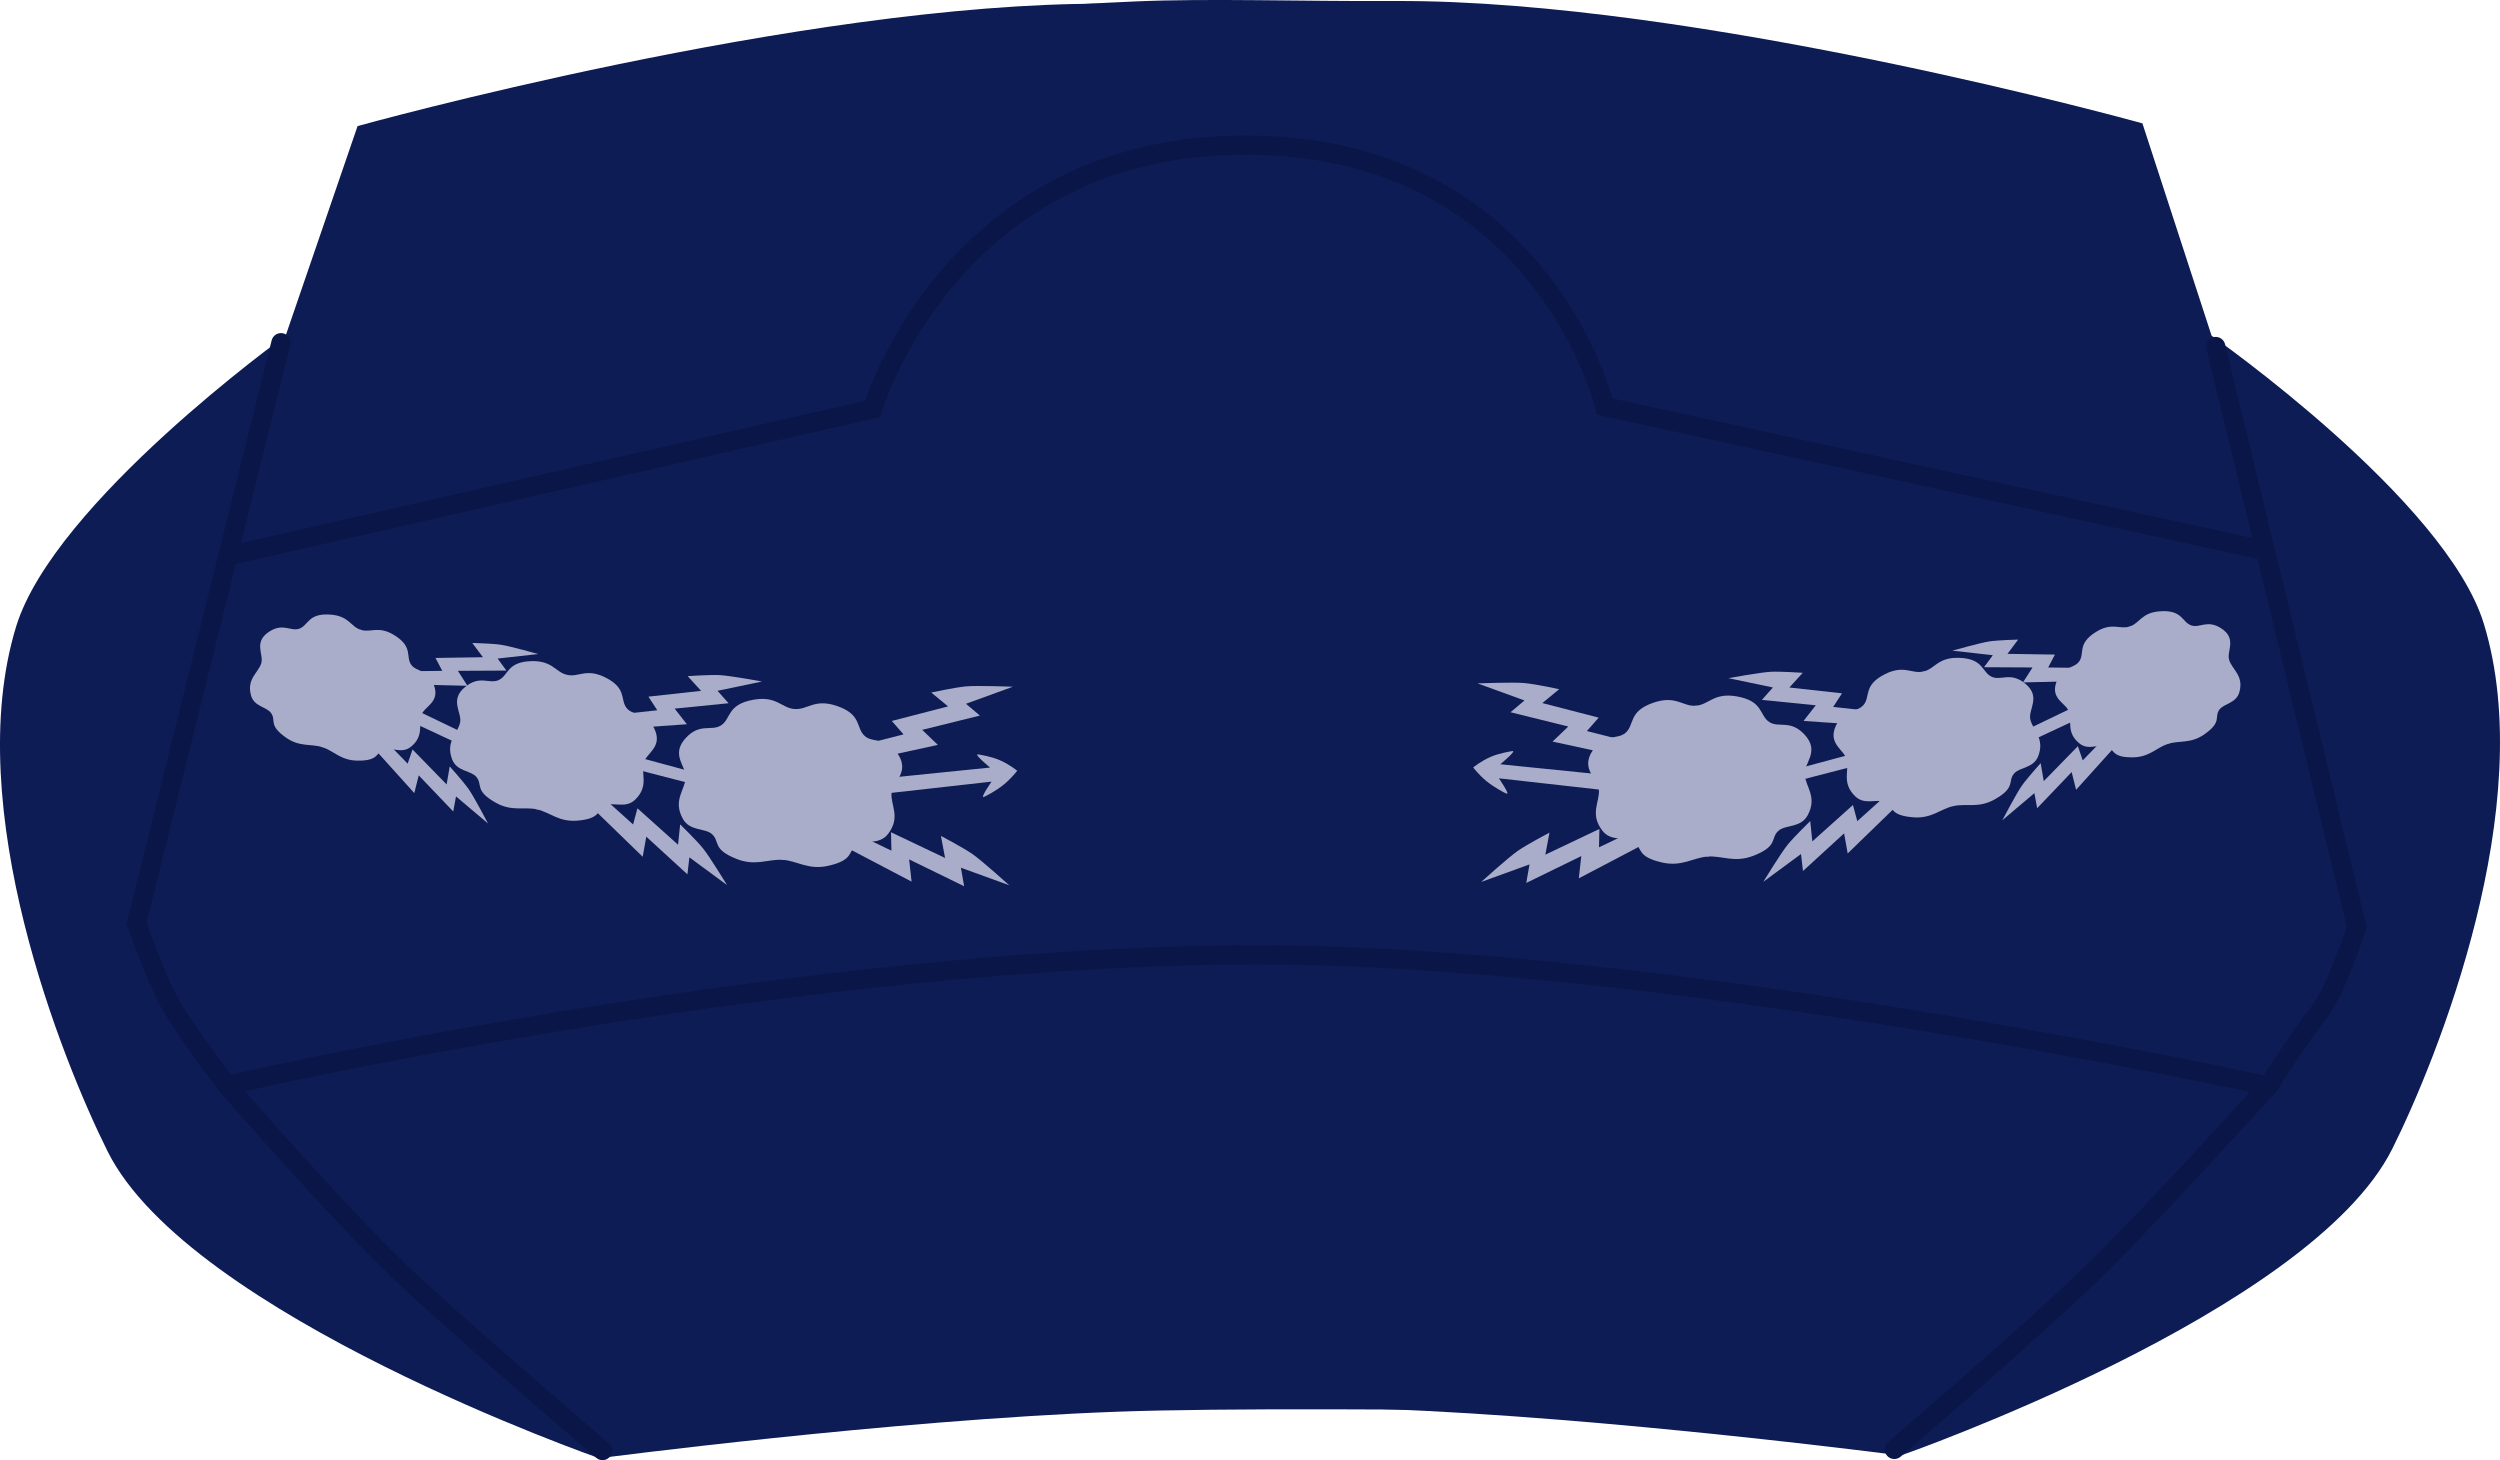 <svg version="1.1" xmlns="http://www.w3.org/2000/svg" xmlns:xlink="http://www.w3.org/1999/xlink" width="130.026" height="75.943" viewBox="0,0,130.026,75.943"><g transform="translate(-174.987,-142.078)"><g data-paper-data="{&quot;isPaintingLayer&quot;:true}" fill-rule="nonzero" stroke-linejoin="miter" stroke-miterlimit="10" stroke-dasharray="" stroke-dashoffset="0" style="mix-blend-mode: normal"><g><g fill="#0d1c55" stroke="#b60000" stroke-width="0" stroke-linecap="butt"><path d="M246.901,215.361c-10.973,-0.399 -41.057,0.276 -41.057,0.276l6,-70.857c0,0 6.155,-1.924 22.161,-2.626c3.881,-0.17 8.476,0 13.547,-0.023c15.729,-0.073 38.863,6.363 38.863,6.363l3.598,11.045c0,0 12.182,8.525 14.16,14.983c2.89,9.439 -2.423,22.619 -4.761,27.304c-4.252,8.52 -25.569,15.954 -25.569,15.954c0,0 -15.155,-1.99 -26.943,-2.419z" data-paper-data="{&quot;index&quot;:null}"/><path d="M206.156,217.922c0,0 -21.317,-7.433 -25.569,-15.954c-2.338,-4.685 -7.651,-17.865 -4.761,-27.304c1.978,-6.458 14.017,-15.126 14.017,-15.126l3.741,-10.902c0,0 23.134,-6.436 38.863,-6.363c6.418,0.03 12.261,-0.296 17.423,0.058c15.741,1.08 25.142,3.733 25.142,3.733l-0.857,69.714c0,0 -30.083,-0.675 -41.057,-0.276c-11.788,0.429 -26.943,2.419 -26.943,2.419z"/></g><g fill="none" stroke="#091647" stroke-width="1" stroke-linecap="round"><path d="M206.325,217.521c0,0 -7.146,-6.098 -10.369,-9.133c-3.299,-3.107 -9.103,-9.792 -9.103,-9.792"/><path d="M293.141,198.356c0,0 -5.944,6.603 -9.182,9.774c-3.163,3.097 -10.448,9.332 -10.448,9.332" data-paper-data="{&quot;index&quot;:null}"/><path d="M290.227,160.101l7.338,30.195c0,0 -1.112,3.391 -1.999,4.487c-0.922,1.14 -2.611,3.785 -2.611,3.785c0,0 -32.014,-7.051 -53.727,-6.826c-24.282,0.252 -52.429,6.787 -52.429,6.787c0,0 -2.149,-2.791 -2.962,-4.244c-0.754,-1.348 -1.752,-4.185 -1.752,-4.185l7.516,-30.198"/><path d="M187.124,170.929l33.249,-7.583c0,0 4.019,-13.693 19.343,-13.722c15.504,-0.03 18.738,13.601 18.738,13.601l33.989,7.413"/></g></g><g fill="#aaadc9" stroke="none" stroke-width="0" stroke-linecap="butt"><g><g><path d="M263.795,186.628c-0.748,0.055 -1.328,0.543 -2.36,0.31c-1.39,-0.314 -0.995,-0.781 -1.499,-1.098c-0.421,-0.265 -1.154,0.037 -1.615,-0.566c-0.663,-0.866 -0.125,-1.48 -0.175,-2.128c-0.046,-0.586 -0.992,-1.053 -0.314,-2.051c0.6,-0.883 1.257,-0.526 1.697,-0.9c0.486,-0.413 0.128,-1.129 1.477,-1.578c1.16,-0.386 1.5,0.216 2.18,0.166c0.769,-0.057 1.426,7.785 0.61,7.846z"/><path d="M263.191,178.782c0.68,-0.05 0.923,-0.695 2.129,-0.484c1.404,0.245 1.16,1.006 1.704,1.343c0.493,0.305 1.087,-0.145 1.816,0.641c0.824,0.887 -0.039,1.487 0.006,2.074c0.05,0.648 0.677,1.176 0.156,2.129c-0.363,0.664 -1.135,0.474 -1.51,0.797c-0.449,0.388 0.014,0.792 -1.312,1.306c-0.984,0.382 -1.633,-0.015 -2.381,0.04c-0.817,0.06 -1.378,-7.789 -0.61,-7.846z" data-paper-data="{&quot;index&quot;:null}"/></g><path d="M255.361,186.529l2.812,-1.337l-0.022,0.956l2.256,-1.081l0.796,0.541l-4.101,2.152l0.128,-1.157l-2.861,1.397l0.168,-0.963l-2.514,0.912c0,0 1.429,-1.29 1.917,-1.626c0.487,-0.336 1.636,-0.941 1.636,-0.941z" data-paper-data="{&quot;index&quot;:null}"/><path d="M255.205,178.645l2.929,0.757l-0.612,0.698l2.355,0.601l0.256,0.9l-4.397,-0.953l0.817,-0.783l-3.003,-0.743l0.725,-0.613l-2.442,-0.888c0,0 1.869,-0.07 2.442,-0.017c0.573,0.053 1.806,0.319 1.806,0.319z" data-paper-data="{&quot;index&quot;:null}"/><path d="M259.271,183.269l-6.327,-0.71c0,0 0.624,0.895 0.391,0.794c-0.114,-0.049 -0.62,-0.309 -1.042,-0.652c-0.379,-0.308 -0.684,-0.707 -0.684,-0.707c0,0 0.395,-0.33 0.914,-0.554c0.443,-0.191 1.012,-0.279 1.122,-0.298c0.258,-0.044 -0.626,0.685 -0.626,0.685l6.348,0.644z" data-paper-data="{&quot;index&quot;:null}"/></g><g><path d="M276.584,184.001c-0.667,0.147 -1.127,0.662 -2.087,0.586c-1.294,-0.102 -0.999,-0.575 -1.494,-0.796c-0.414,-0.184 -1.036,0.183 -1.53,-0.301c-0.71,-0.695 -0.304,-1.318 -0.434,-1.896c-0.117,-0.523 -1.031,-0.821 -0.55,-1.808c0.426,-0.874 1.065,-0.637 1.413,-1.032c0.384,-0.435 -0.032,-1.035 1.127,-1.615c0.996,-0.498 1.38,-0 1.987,-0.134c0.686,-0.151 2.297,6.834 1.568,6.995z"/><path d="M275.02,177.005c0.607,-0.134 0.742,-0.746 1.857,-0.713c1.297,0.039 1.177,0.757 1.711,0.99c0.484,0.211 0.961,-0.272 1.721,0.342c0.858,0.693 0.158,1.346 0.275,1.869c0.13,0.578 0.763,0.973 0.417,1.9c-0.241,0.646 -0.962,0.574 -1.258,0.915c-0.354,0.408 0.115,0.712 -1.014,1.348c-0.838,0.472 -1.474,0.198 -2.141,0.345c-0.729,0.16 -2.254,-6.844 -1.568,-6.995z" data-paper-data="{&quot;index&quot;:null}"/></g><path d="M269.248,185.839l2.111,-1.893l0.227,0.841l1.692,-1.526l0.835,0.267l-3.027,2.938l-0.187,-1.044l-2.139,1.959l-0.102,-0.885l-1.961,1.445c0,0 0.916,-1.496 1.255,-1.915c0.339,-0.42 1.186,-1.244 1.186,-1.244z" data-paper-data="{&quot;index&quot;:null}"/><path d="M268.052,177.836l2.739,0.302l-0.461,0.709l2.201,0.236l0.348,0.778l-4.088,-0.288l0.635,-0.812l-2.804,-0.28l0.575,-0.647l-2.317,-0.484c0,0 1.676,-0.306 2.2,-0.332c0.523,-0.026 1.669,0.053 1.669,0.053z" data-paper-data="{&quot;index&quot;:null}"/><path d="M287.741,180.768c-0.583,0.187 -0.949,0.685 -1.812,0.699c-1.163,0.018 -0.939,-0.429 -1.4,-0.584c-0.384,-0.129 -0.908,0.251 -1.39,-0.139c-0.692,-0.56 -0.383,-1.149 -0.547,-1.654c-0.149,-0.456 -0.988,-0.645 -0.643,-1.566c0.306,-0.816 0.896,-0.658 1.173,-1.039c0.306,-0.421 -0.115,-0.92 0.869,-1.535c0.846,-0.528 1.231,-0.117 1.761,-0.287c0.599,-0.193 2.625,5.901 1.989,6.105z"/><path d="M285.757,174.661c0.53,-0.17 0.599,-0.728 1.596,-0.792c1.16,-0.075 1.113,0.575 1.609,0.738c0.449,0.147 0.834,-0.323 1.563,0.159c0.824,0.545 0.254,1.187 0.403,1.643c0.164,0.505 0.763,0.803 0.532,1.659c-0.161,0.596 -0.809,0.593 -1.044,0.922c-0.282,0.393 0.163,0.625 -0.79,1.288c-0.707,0.491 -1.298,0.301 -1.88,0.488c-0.636,0.205 -2.588,-5.913 -1.989,-6.105z" data-paper-data="{&quot;index&quot;:null}"/><path d="M281.284,182.705l1.774,-1.818l0.253,0.738l1.421,-1.465l0.763,0.189l-2.53,2.807l-0.23,-0.922l-1.795,1.879l-0.144,-0.784l-1.666,1.409c0,0 0.729,-1.391 1.007,-1.787c0.278,-0.395 0.986,-1.183 0.986,-1.183z" data-paper-data="{&quot;index&quot;:null}"/><path d="M279.397,176.085l2.468,0.038l-0.352,0.671l1.983,0.025l0.376,0.664l-3.67,0.088l0.498,-0.778l-2.524,-0.013l0.458,-0.625l-2.107,-0.236c0,0 1.469,-0.414 1.933,-0.482c0.465,-0.068 1.493,-0.094 1.493,-0.094z" data-paper-data="{&quot;index&quot;:null}"/><path d="M283.623,179.208l-4.716,2.205c0,0 0.878,0.323 0.667,0.359c-0.09,0.015 -0.552,0.101 -0.945,0.073c-0.46,-0.033 -0.853,-0.181 -0.853,-0.181c0,0 0.128,-0.389 0.337,-0.729c0.233,-0.378 0.553,-0.714 0.627,-0.783c0.152,-0.141 -0.087,0.716 -0.087,0.716l4.682,-2.25z" data-paper-data="{&quot;index&quot;:null}"/><path d="M272.892,181.547l-5.041,1.302c0,0 0.803,0.479 0.589,0.475c-0.092,-0.002 -0.561,-0.002 -0.942,-0.102c-0.446,-0.116 -0.805,-0.334 -0.805,-0.334c0,0 0.197,-0.359 0.465,-0.654c0.298,-0.329 0.675,-0.6 0.76,-0.654c0.176,-0.11 -0.218,0.688 -0.218,0.688l5.016,-1.352z" data-paper-data="{&quot;index&quot;:null}"/></g><g data-paper-data="{&quot;index&quot;:null}" fill="#aaadc9" stroke="none" stroke-width="0" stroke-linecap="butt"><g><g><path d="M216.315,178.954c0.68,0.05 1.02,-0.551 2.18,-0.166c1.35,0.449 0.991,1.165 1.477,1.578c0.44,0.374 1.097,0.017 1.697,0.9c0.677,0.998 -0.269,1.465 -0.314,2.051c-0.05,0.648 0.488,1.262 -0.175,2.128c-0.461,0.603 -1.195,0.301 -1.615,0.566c-0.504,0.317 -0.109,0.785 -1.499,1.098c-1.032,0.233 -1.612,-0.255 -2.36,-0.31c-0.817,-0.06 -0.159,-7.902 0.61,-7.846z"/><path d="M215.701,186.8c-0.748,-0.055 -1.397,0.342 -2.381,-0.04c-1.326,-0.514 -0.863,-0.918 -1.312,-1.306c-0.375,-0.324 -1.147,-0.133 -1.51,-0.797c-0.521,-0.953 0.105,-1.481 0.156,-2.129c0.046,-0.586 -0.818,-1.187 0.006,-2.074c0.729,-0.785 1.323,-0.335 1.816,-0.641c0.544,-0.337 0.301,-1.098 1.704,-1.343c1.206,-0.211 1.449,0.434 2.129,0.484c0.769,0.057 0.207,7.906 -0.61,7.846z" data-paper-data="{&quot;index&quot;:null}"/></g><path d="M223.925,185.554c0,0 1.148,0.605 1.636,0.941c0.487,0.336 1.917,1.626 1.917,1.626l-2.514,-0.912l0.168,0.963l-2.861,-1.397l0.128,1.157l-4.101,-2.152l0.796,-0.541l2.256,1.081l-0.022,-0.956l2.812,1.337z" data-paper-data="{&quot;index&quot;:null}"/><path d="M223.421,178.096c0,0 1.233,-0.265 1.806,-0.319c0.573,-0.053 2.442,0.017 2.442,0.017l-2.442,0.888l0.725,0.613l-3.003,0.743l0.817,0.783l-4.397,0.953l0.256,-0.9l2.355,-0.601l-0.612,-0.698l2.929,-0.757z" data-paper-data="{&quot;index&quot;:null}"/><path d="M220.134,182.643l6.348,-0.644c0,0 -0.885,-0.729 -0.626,-0.685c0.111,0.019 0.679,0.107 1.122,0.298c0.519,0.224 0.914,0.554 0.914,0.554c0,0 -0.305,0.398 -0.684,0.707c-0.422,0.343 -0.928,0.602 -1.042,0.652c-0.233,0.101 0.391,-0.794 0.391,-0.794l-6.327,0.71z" data-paper-data="{&quot;index&quot;:null}"/></g><g><path d="M204.485,177.179c0.607,0.134 0.991,-0.365 1.987,0.134c1.159,0.58 0.743,1.179 1.127,1.615c0.348,0.394 0.987,0.157 1.413,1.032c0.481,0.988 -0.432,1.286 -0.55,1.808c-0.13,0.578 0.276,1.201 -0.434,1.896c-0.494,0.484 -1.117,0.117 -1.53,0.301c-0.495,0.221 -0.2,0.693 -1.494,0.796c-0.96,0.076 -1.42,-0.439 -2.087,-0.586c-0.729,-0.16 0.883,-7.146 1.568,-6.995z"/><path d="M202.912,184.173c-0.667,-0.147 -1.304,0.127 -2.141,-0.345c-1.129,-0.636 -0.659,-0.94 -1.014,-1.348c-0.296,-0.34 -1.016,-0.269 -1.258,-0.915c-0.346,-0.927 0.287,-1.322 0.417,-1.9c0.117,-0.523 -0.583,-1.176 0.275,-1.869c0.76,-0.613 1.237,-0.131 1.721,-0.342c0.534,-0.233 0.414,-0.951 1.711,-0.99c1.115,-0.033 1.251,0.579 1.857,0.713c0.686,0.151 -0.84,7.155 -1.568,6.995z" data-paper-data="{&quot;index&quot;:null}"/></g><path d="M210.362,184.954c0,0 0.847,0.825 1.186,1.244c0.339,0.42 1.255,1.915 1.255,1.915l-1.961,-1.445l-0.102,0.885l-2.139,-1.959l-0.187,1.044l-3.027,-2.938l0.835,-0.267l1.692,1.526l0.227,-0.841l2.111,1.893z" data-paper-data="{&quot;index&quot;:null}"/><path d="M210.753,177.244c0,0 1.146,-0.079 1.669,-0.053c0.523,0.026 2.2,0.332 2.2,0.332l-2.317,0.484l0.575,0.647l-2.804,0.28l0.635,0.812l-4.088,0.288l0.348,-0.778l2.201,-0.236l-0.461,-0.709l2.739,-0.302z" data-paper-data="{&quot;index&quot;:null}"/><path d="M193.748,174.835c0.53,0.17 0.915,-0.241 1.761,0.287c0.984,0.615 0.563,1.114 0.869,1.535c0.277,0.381 0.867,0.224 1.173,1.039c0.346,0.921 -0.494,1.11 -0.643,1.566c-0.164,0.505 0.144,1.095 -0.547,1.654c-0.482,0.39 -1.006,0.01 -1.39,0.139c-0.46,0.155 -0.237,0.601 -1.4,0.584c-0.863,-0.013 -1.229,-0.511 -1.812,-0.699c-0.636,-0.205 1.39,-6.298 1.989,-6.105z"/><path d="M191.755,180.939c-0.583,-0.187 -1.173,0.003 -1.88,-0.488c-0.953,-0.662 -0.508,-0.894 -0.79,-1.288c-0.235,-0.329 -0.884,-0.326 -1.044,-0.922c-0.231,-0.856 0.368,-1.154 0.532,-1.659c0.149,-0.456 -0.421,-1.098 0.403,-1.643c0.729,-0.483 1.114,-0.012 1.563,-0.159c0.496,-0.163 0.449,-0.813 1.609,-0.738c0.997,0.064 1.066,0.622 1.596,0.792c0.599,0.193 -1.353,6.31 -1.989,6.105z" data-paper-data="{&quot;index&quot;:null}"/><path d="M198.377,181.939c0,0 0.708,0.788 0.986,1.183c0.278,0.395 1.007,1.787 1.007,1.787l-1.666,-1.409l-0.144,0.784l-1.795,-1.879l-0.23,0.922l-2.53,-2.807l0.763,-0.189l1.421,1.465l0.253,-0.738l1.774,1.818z" data-paper-data="{&quot;index&quot;:null}"/><path d="M199.549,175.518c0,0 1.029,0.026 1.493,0.094c0.465,0.068 1.933,0.482 1.933,0.482l-2.107,0.236l0.458,0.625l-2.524,0.013l0.498,0.778l-3.67,-0.088l0.376,-0.664l1.983,-0.025l-0.352,-0.671l2.468,-0.038z" data-paper-data="{&quot;index&quot;:null}"/><path d="M196.167,178.792l4.682,2.25c0,0 -0.24,-0.857 -0.087,-0.716c0.074,0.069 0.395,0.405 0.627,0.783c0.209,0.34 0.337,0.729 0.337,0.729c0,0 -0.393,0.148 -0.853,0.181c-0.393,0.028 -0.854,-0.058 -0.945,-0.073c-0.211,-0.036 0.667,-0.359 0.667,-0.359l-4.716,-2.205z" data-paper-data="{&quot;index&quot;:null}"/><path d="M206.784,181.087l5.016,1.352c0,0 -0.393,-0.799 -0.218,-0.688c0.086,0.054 0.462,0.325 0.76,0.654c0.268,0.295 0.465,0.654 0.465,0.654c0,0 -0.359,0.218 -0.805,0.334c-0.381,0.099 -0.85,0.1 -0.942,0.102c-0.214,0.004 0.589,-0.475 0.589,-0.475l-5.041,-1.302z" data-paper-data="{&quot;index&quot;:null}"/></g></g></g></svg>